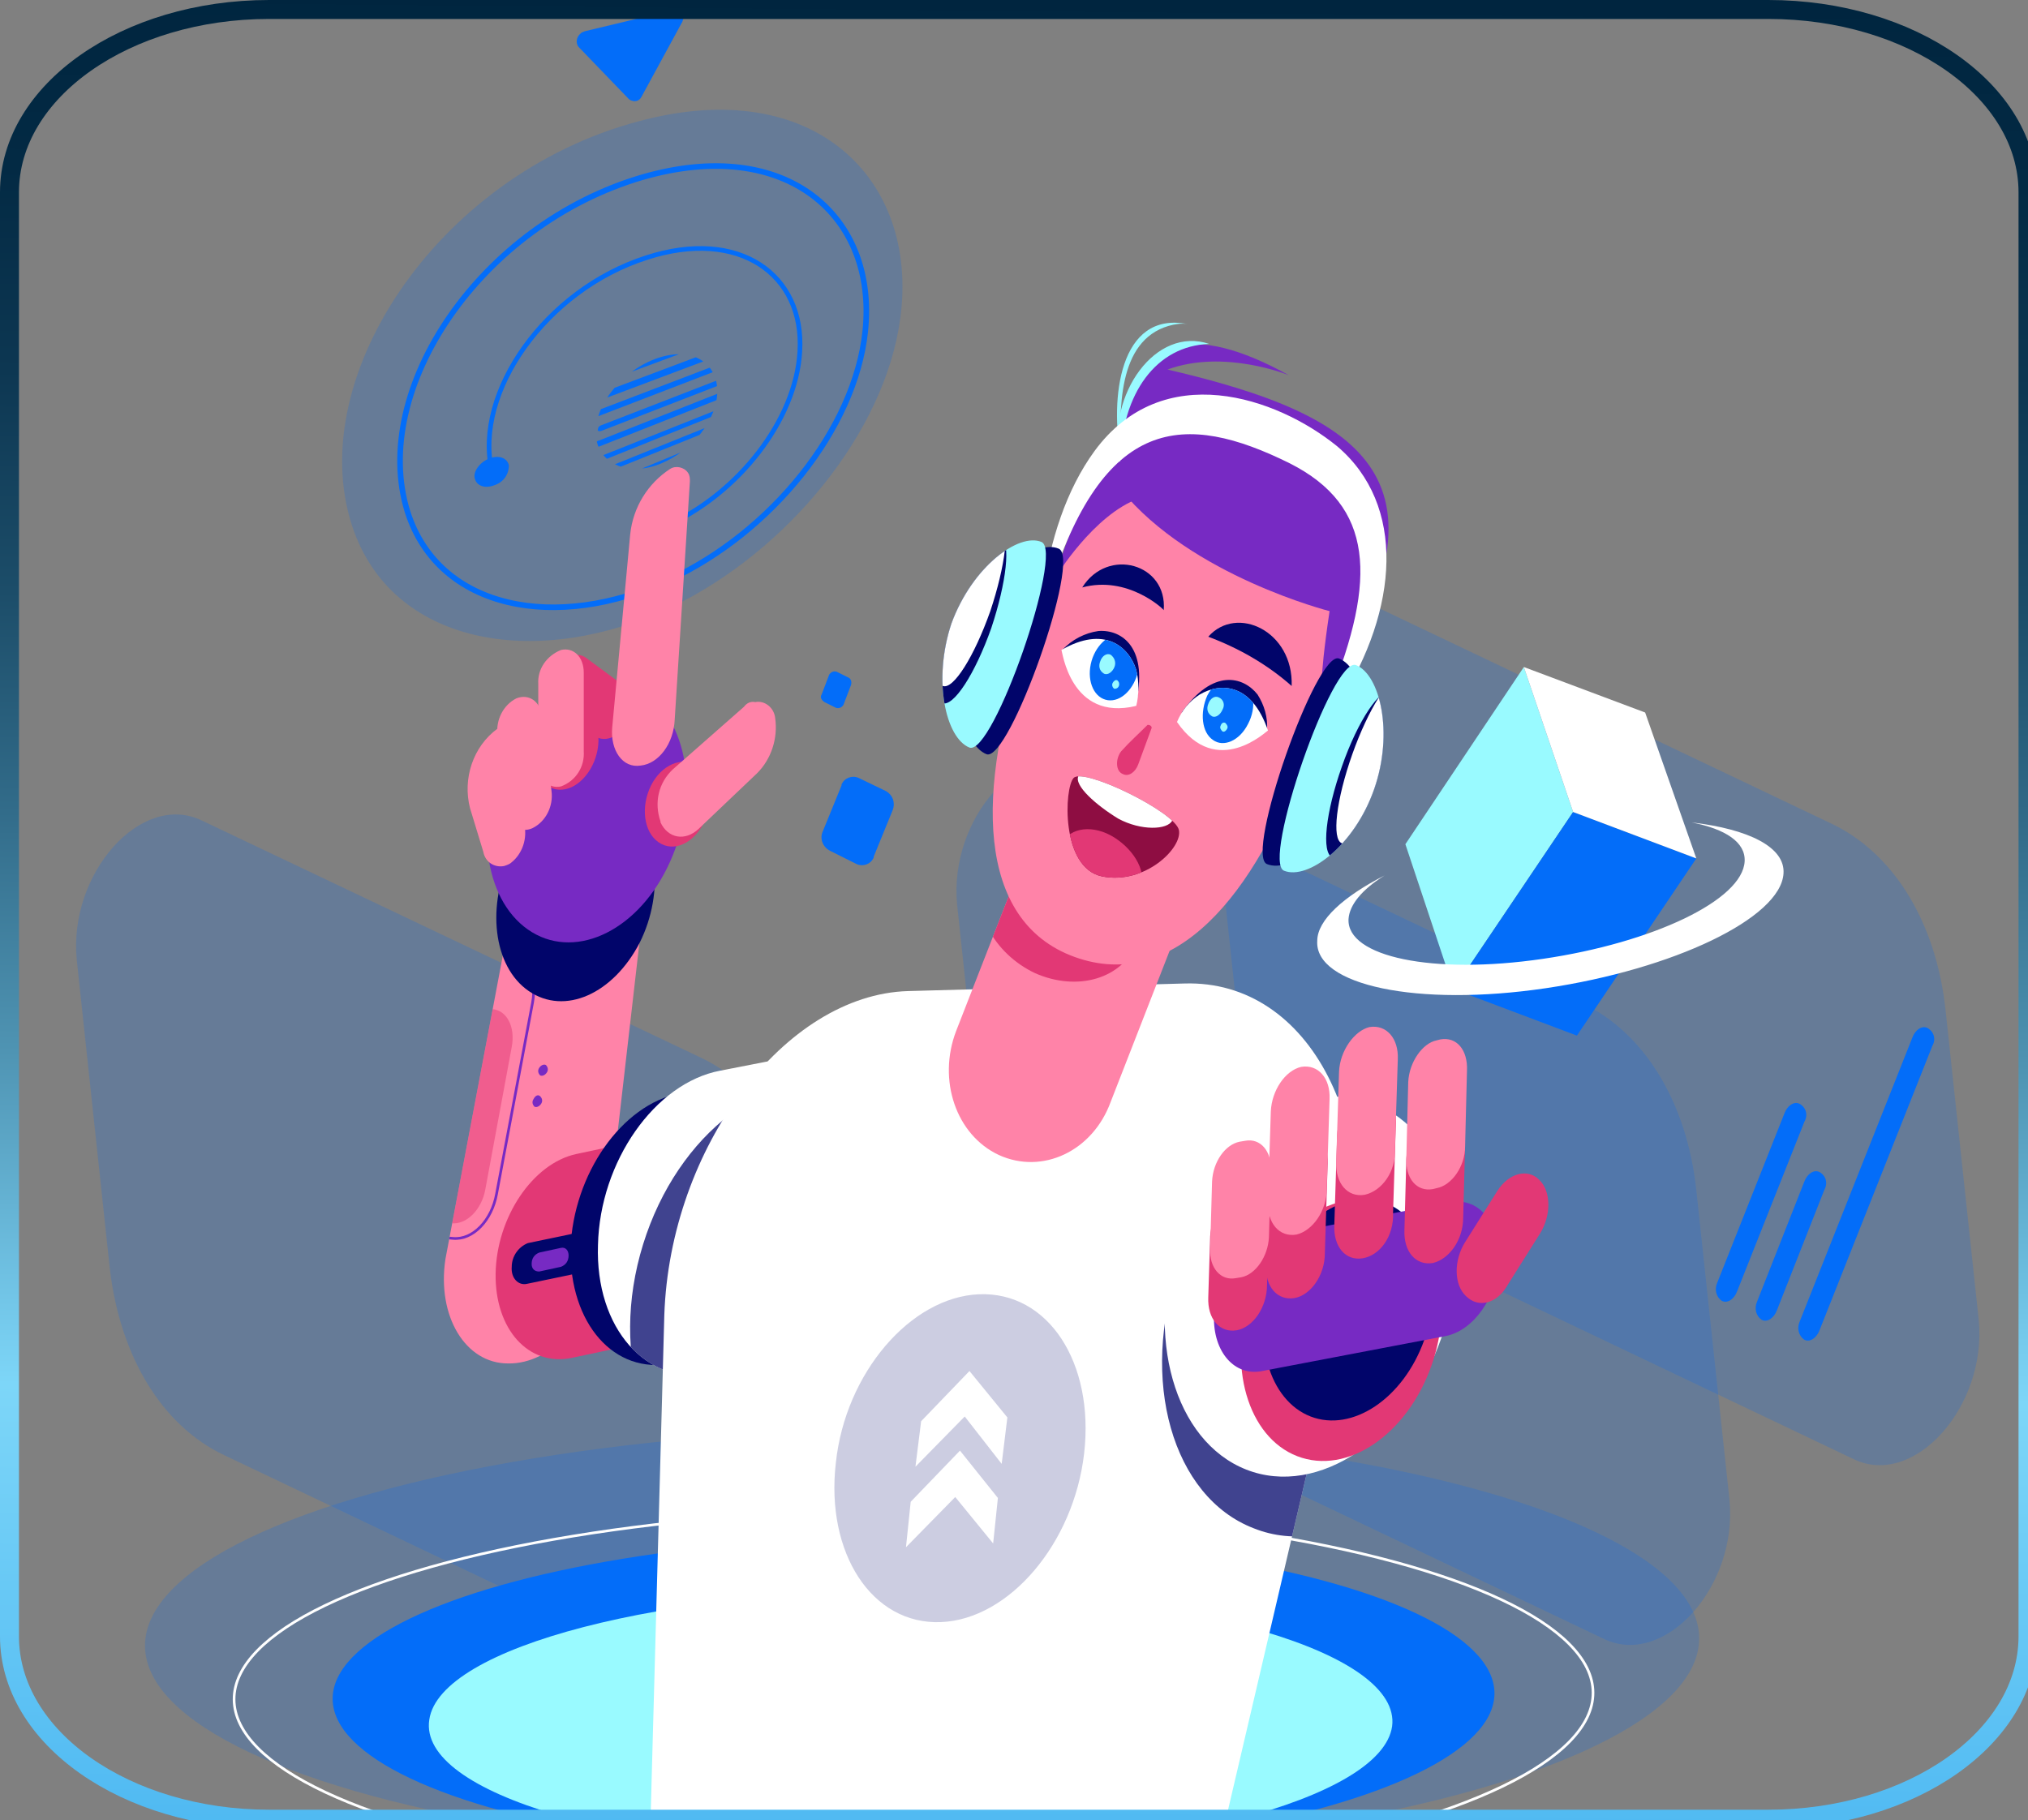 <?xml version="1.0" encoding="utf-8"?>
<!-- Generator: Adobe Illustrator 26.0.1, SVG Export Plug-In . SVG Version: 6.00 Build 0)  -->
<svg version="1.1" id="Layer_1" xmlns="http://www.w3.org/2000/svg" xmlns:xlink="http://www.w3.org/1999/xlink" x="0px" y="0px"
	 viewBox="0 0 214 192.1" style="enable-background:new 0 0 214 192.1;" xml:space="preserve">
<rect x="0" y="0" width="214" height="192.1" fill="#808080" stroke="none"/>
<style type="text/css">
	.st0{clip-path:url(#SVGID_00000152259970361852696260000015257866693700172475_);}
	.st1{opacity:0.2;fill:#036DF9;enable-background:new    ;}
	.st2{clip-path:url(#SVGID_00000044137546367510284110000003031639092256948395_);}
	.st3{fill:#036DF9;}
	.st4{fill:none;stroke:#036DF9;stroke-width:0.59;stroke-miterlimit:10;}
	.st5{fill:none;stroke:#036DF9;stroke-width:0.49;stroke-miterlimit:10;}
	.st6{fill:#FF83A8;}
	.st7{clip-path:url(#SVGID_00000127762593717586852500000013674242853716647867_);}
	.st8{fill:none;stroke:#772AC3;stroke-width:0.28;stroke-miterlimit:10;}
	.st9{opacity:0.5;fill:#E23875;enable-background:new    ;}
	.st10{fill:#772AC3;}
	.st11{fill:#01056A;}
	.st12{fill:#E23875;}
	.st13{fill:#FFFFFF;}
	.st14{clip-path:url(#SVGID_00000073712739111170806980000004636781253808039351_);}
	.st15{opacity:0.75;fill:#01056A;enable-background:new    ;}
	.st16{fill:#99FAFF;}
	.st17{fill:none;stroke:#FFFFFF;stroke-width:0.28;stroke-miterlimit:10;}
	.st18{clip-path:url(#SVGID_00000001642460135297921070000005203896470305177990_);}
	.st19{clip-path:url(#SVGID_00000005249518870477500020000016764207959155122330_);}
	.st20{fill:#8E0D42;}
	.st21{clip-path:url(#SVGID_00000042695169121942766450000007099512433097648017_);}
	.st22{clip-path:url(#SVGID_00000138538043405897212870000007335518875046714540_);}
	.st23{clip-path:url(#SVGID_00000014596331674027136330000009493621027866569360_);}
	.st24{opacity:0.2;fill:#01056A;enable-background:new    ;}
	.st25{clip-path:url(#SVGID_00000025418661911954492300000005519332422970962615_);}
	.st26{clip-path:url(#SVGID_00000164498612543152157120000001226185156842346626_);}
	.st27{fill:none;stroke:url(#SVGID_00000173857301930936043960000012850949039599126700_);stroke-width:2;stroke-miterlimit:10;}
</style>
<g id="Layer_2_00000167396578756835972340000010229181317058151573_">
	<g id="Layer_3">
		<g>
			<g>
				<defs>
					<path id="SVGID_1_" d="M28.4,1h158.2C201.7,1,214,9.6,214,20.3v152.4c0,10.7-12.3,19.3-27.4,19.3H28.4
						C13.3,192,1,183.4,1,172.7V20.3C1,9.6,13.3,1,28.4,1z"/>
				</defs>
				<clipPath id="SVGID_00000180328443781131081590000010438379661162113426_">
					<use xlink:href="#SVGID_1_"  style="overflow:visible;"/>
				</clipPath>
				<g style="clip-path:url(#SVGID_00000180328443781131081590000010438379661162113426_);">
					<path class="st1" d="M116.6,147.9l52.7,25.1c6.4,3,14.1-5.6,13.2-14.7l-3.5-32.7c-1-9.3-5.5-16.6-12-19.7l-52.8-25.1
						c-6.4-3.1-14.1,5.6-13.2,14.7l3.5,32.7C105.6,137.5,110.2,144.8,116.6,147.9z"/>
					<path class="st1" d="M23.7,153.6l52.7,25.1c6.4,3,14.1-5.6,13.2-14.7L86,131.3c-1-9.3-5.5-16.6-12.1-19.7l-52.6-25
						c-6.4-3.1-14.1,5.6-13.2,14.7l3.5,32.7C12.7,143.2,17.1,150.5,23.7,153.6z"/>
					<path class="st1" d="M142.9,128.9l52.7,25.1c6.4,3.1,14.1-5.6,13.2-14.7l-3.5-32.7c-1-9.3-5.5-16.6-12.1-19.7l-52.7-25.1
						c-6.4-3-14.1,5.6-13.2,14.7l3.5,32.7C131.9,118.5,136.4,125.8,142.9,128.9z"/>
					<path class="st1" d="M37.4,56.2c-5.8-15.7,8.5-37.7,30-43.4C85.9,7.8,97,18.9,95,33.6c-1.6,12-11.9,24.6-24.2,30.5
						C57,70.6,41.9,68.3,37.4,56.2z"/>
					<g>
						<g>
							<defs>
								<path id="SVGID_00000001626349972953674580000016444910873429523346_" d="M62.9,46.2c-0.4-3.1,2.5-6.9,6.2-8.3
									c3.7-1.4,6.5,0.2,6.6,3.3c0,3.1-2.6,6.3-5.9,7.7C66.5,50.3,63.3,49.1,62.9,46.2z"/>
							</defs>
							<clipPath id="SVGID_00000098182645898130204680000007168790061316671665_">
								<use xlink:href="#SVGID_00000001626349972953674580000016444910873429523346_"  style="overflow:visible;"/>
							</clipPath>
							<g style="clip-path:url(#SVGID_00000098182645898130204680000007168790061316671665_);">
								<path class="st3" d="M63.9,49.9l12.4-5c0.2-0.1,0.3-0.2,0.3-0.4l0,0c0-0.2-0.1-0.2-0.3-0.1l-12.4,5
									c-0.2,0.1-0.3,0.2-0.3,0.4l0,0C63.5,50,63.7,50,63.9,49.9z"/>
								<path class="st3" d="M64.1,51.4l12.2-5c0.2-0.1,0.3-0.2,0.3-0.4l0,0c0-0.1-0.1-0.2-0.3-0.1L64,51c-0.2,0.1-0.3,0.2-0.3,0.4
									l0,0C63.7,51.4,63.9,51.5,64.1,51.4z"/>
								<path class="st3" d="M76.2,42l-12.9,5.1c-0.2,0.1-0.4,0-0.4-0.2l0,0c0-0.2,0.1-0.4,0.3-0.4l12.9-5.1c0.2-0.1,0.3,0,0.3,0.2
									l0,0C76.6,41.8,76.4,42,76.2,42z"/>
								<path class="st3" d="M76.3,43.5l-12.7,5.1c-0.2,0.1-0.4,0-0.4-0.1l0,0c0-0.2,0.1-0.4,0.3-0.4L76.3,43c0.2-0.1,0.3,0,0.3,0.2
									l0,0C76.6,43.3,76.4,43.5,76.3,43.5z"/>
								<path class="st3" d="M63.2,43.9l13-5c0.2-0.1,0.3-0.2,0.3-0.4l0,0c0-0.2-0.2-0.3-0.3-0.2l-13.1,5c-0.2,0.1-0.3,0.2-0.3,0.5
									l0,0C62.8,43.9,63,43.9,63.2,43.9z"/>
								<path class="st3" d="M63.4,45.5l12.9-5c0.2-0.1,0.3-0.2,0.3-0.4l0,0c0-0.2-0.2-0.2-0.3-0.2l-12.9,5
									c-0.2,0.1-0.3,0.2-0.3,0.4l0,0C63,45.5,63.2,45.5,63.4,45.5z"/>
								<path class="st3" d="M76.2,35.7l-13.5,5c-0.2,0.1-0.4,0-0.4-0.2l0,0c0-0.2,0.1-0.4,0.3-0.5l13.5-5c0.2-0.1,0.3,0,0.3,0.2
									l0,0C76.5,35.5,76.4,35.6,76.2,35.7z"/>
								<path class="st3" d="M76.2,37.4l-13.3,5c-0.2,0.1-0.4,0-0.4-0.2l0,0c0-0.2,0.1-0.4,0.3-0.5l13.3-5c0.2-0.1,0.3,0,0.3,0.2
									l0,0C76.5,37.1,76.4,37.3,76.2,37.4z"/>
							</g>
						</g>
					</g>
					<path class="st4" d="M43,54c-4-12.9,7.7-30.3,24.8-35.3C83,14.3,92.6,22.8,91.3,35c-1.1,10.3-9.9,21.2-20.7,26.2
						C58.8,66.7,46.3,64.4,43,54z"/>
					<path class="st3" d="M61.7,3.3L71.3,1c0.7-0.2,1,0.6,0.7,1.3l-4.3,7.9c-0.2,0.4-0.6,0.6-1.1,0.4c-0.1,0-0.1-0.1-0.2-0.1L61.1,5
						c-0.4-0.4-0.3-1.1,0.2-1.5C61.4,3.4,61.5,3.4,61.7,3.3z"/>
					<path class="st5" d="M70.1,55.6c7.8-3.4,13.9-11.3,14.3-18.5C84.9,29,78,24,68.2,27.2c-10.6,3.4-18.2,14.2-16.3,22.5"/>
					<path class="st3" d="M71.5,55c-0.1,0.8-0.6,1.4-1.3,1.7c-0.8,0.3-1.4,0.1-1.5-0.5c0.1-0.8,0.6-1.4,1.4-1.7
						C70.8,54.2,71.4,54.4,71.5,55z"/>
					<path class="st3" d="M53.7,49.1c0,1-0.6,1.8-1.5,2.1c-1,0.4-1.9,0.1-2.1-0.7c-0.2-0.7,0.5-1.7,1.5-2.1
						C52.6,48,53.5,48.3,53.7,49.1z"/>
					<path class="st3" d="M190.4,141.4L190.4,141.4c0.6,0.3,1.3-0.2,1.6-1l11.9-30c0.4-0.7,0.2-1.5-0.5-1.9l0,0
						c-0.6-0.3-1.3,0.2-1.6,1l-11.9,30C189.6,140.2,189.8,141,190.4,141.4z"/>
					<path class="st3" d="M185.9,139.3L185.9,139.3c0.6,0.3,1.3-0.2,1.6-1l5-12.7c0.4-0.7,0.2-1.5-0.5-1.9l0,0
						c-0.6-0.3-1.3,0.2-1.6,1l-5,12.7C185.1,138.1,185.3,138.9,185.9,139.3z"/>
					<path class="st3" d="M181.7,137.3L181.7,137.3c0.6,0.3,1.3-0.2,1.6-1l7.1-17.9c0.4-0.7,0.2-1.5-0.5-1.9l0,0
						c-0.6-0.3-1.3,0.2-1.6,1l-7.1,17.9C180.9,136.1,181.1,136.9,181.7,137.3z"/>
					<path class="st3" d="M87.6,89.8l2.8,1.4c0.7,0.3,1.5,0,1.8-0.7c0,0,0,0,0-0.1l2-4.9c0.3-0.8,0-1.6-0.7-2l-2.9-1.4
						c-0.7-0.3-1.5,0-1.8,0.7v0.1l-2,4.9C86.5,88.5,86.8,89.4,87.6,89.8z"/>
					<path class="st3" d="M87,74.1l1.2,0.6c0.3,0.1,0.6,0,0.8-0.3l0,0l0.8-2.1c0.1-0.3,0-0.7-0.3-0.8l-1.2-0.6
						c-0.3-0.1-0.6,0-0.8,0.3l0,0l-0.8,2.1C86.5,73.6,86.7,73.9,87,74.1z"/>
					<path class="st6" d="M53.6,143.9L53.6,143.9c-4.5,0-7.5-5-6.6-11L55.3,89l13.3,0.7l-5,43.5C62.5,139.2,58.2,144,53.6,143.9z"/>
					<g>
						<g>
							<defs>
								<path id="SVGID_00000063634198606218029430000010343402284237288373_" d="M53.6,143.9L53.6,143.9c-4.5,0-7.5-5-6.6-11
									L55.3,89l13.3,0.7l-5,43.5C62.5,139.2,58.2,144,53.6,143.9z"/>
							</defs>
							<clipPath id="SVGID_00000134249488720073466170000017562919975856030347_">
								<use xlink:href="#SVGID_00000063634198606218029430000010343402284237288373_"  style="overflow:visible;"/>
							</clipPath>
							<g style="clip-path:url(#SVGID_00000134249488720073466170000017562919975856030347_);">
								<path class="st8" d="M47.8,130.7l-4.6-0.4c-2-0.2-3.2-2.6-2.7-5.3l3.8-20.2c0.5-2.8,2.7-4.8,4.6-4.7l4.6,0.4
									c2,0.2,3.2,2.6,2.7,5.3L52.4,126C51.9,128.8,49.9,130.9,47.8,130.7z"/>
								<path class="st9" d="M47.6,129.1l-3.4-0.3c-1.6-0.1-2.5-1.9-2.1-4l2.9-15.1c0.4-2.1,2-3.6,3.5-3.5l3.4,0.3
									c1.6,0.1,2.5,1.9,2.1,4l-2.8,15.1C50.8,127.7,49.2,129.3,47.6,129.1z"/>
								<path class="st10" d="M56.9,112.7c-0.2,0.3-0.1,0.6,0.1,0.8c0.2,0.1,0.5,0,0.7-0.3c0.2-0.3,0.1-0.6-0.1-0.8
									C57.4,112.3,57.1,112.4,56.9,112.7z"/>
								<path class="st10" d="M56.3,116c-0.2,0.3-0.1,0.6,0.1,0.8c0.2,0.1,0.5,0,0.7-0.3c0.2-0.3,0.1-0.6-0.1-0.8
									C56.8,115.5,56.5,115.6,56.3,116z"/>
							</g>
						</g>
					</g>
					<path class="st11" d="M54,90.1c-2.7,5.4-2,11.9,1.8,14.5s8.9,0.3,11.7-5.1c2.7-5.4,1.9-11.9-1.8-14.5
						C61.9,82.5,56.7,84.7,54,90.1z"/>
					<path class="st12" d="M78.3,126.9v3.8c-0.1,4.9-3.2,9.5-7.1,10.3l-10.8,2.3c-4.6,1-8.2-3-8.1-8.9l0,0
						c0.1-5.9,3.9-11.6,8.5-12.6l10.8-2.3C75.4,118.8,78.4,122.1,78.3,126.9z"/>
					<path class="st10" d="M53.4,79.7C50,86.6,51,94.8,55.7,98.1s11.3,0.4,14.7-6.5c3.4-6.9,2.5-15.1-2.3-18.4
						C63.4,69.9,56.9,72.8,53.4,79.7z"/>
					<path class="st12" d="M56.9,76.9c-1.1,2.2-0.8,4.9,0.8,6c1.6,1.1,3.7,0.1,4.8-2.1c1.1-2.2,0.8-4.9-0.8-6
						C60.2,73.7,58,74.7,56.9,76.9z"/>
					<path class="st12" d="M59.1,75l3.7,2.7c1,0.7,2.6,0.1,3.3-1.4l0,0c0.8-1.5,0.6-3.4-0.5-4.1l-3.8-2.8c-1-0.7-2.6-0.1-3.3,1.4
						l0,0C57.7,72.5,58,74.2,59.1,75z"/>
					<path class="st6" d="M61.6,79.3V71c0-1.7-1.1-2.7-2.4-2.4l0,0c-1.5,0.6-2.5,2-2.4,3.6v8.3c0,1.7,1.1,2.8,2.4,2.5l0,0
						C60.8,82.4,61.7,80.9,61.6,79.3z"/>
					<path class="st6" d="M58.2,83.5l-1-7.9c-0.2-1.6-1.4-2.4-2.7-1.9l0,0c-1.4,0.7-2.2,2.3-2,3.9l1,7.9c0.2,1.6,1.4,2.5,2.7,1.9
						l0,0C57.6,86.7,58.4,85.1,58.2,83.5z"/>
					<path class="st6" d="M55.3,86.9l-2.8-10l0,0c-2.6,1.9-3.7,5.3-2.9,8.4l1.4,4.6c0.2,1.1,1.2,1.7,2.2,1.5
						c0.3-0.1,0.6-0.2,0.8-0.4l0,0C55.1,90.1,55.7,88.5,55.3,86.9z"/>
					<path class="st6" d="M67.6,80.8c-1.9,0.3-3.2-1.6-3-4l1.9-20.4c0.3-2.9,1.9-5.4,4.2-6.9l0,0c0.6-0.4,1.5-0.2,1.9,0.4
						c0.2,0.3,0.2,0.6,0.2,0.9l-1.6,25.1C71.1,78.5,69.5,80.6,67.6,80.8z"/>
					<path class="st12" d="M68.7,82.9c-1.1,2.2-0.8,4.9,0.8,6c1.6,1.1,3.7,0.1,4.8-2.1c1.1-2.2,0.8-4.9-0.8-6
						C72,79.8,69.8,80.7,68.7,82.9z"/>
					<path class="st6" d="M78.5,74.6l-7.5,6.6c-1.5,1.4-2,3.5-1.3,5.5v0.1c0.8,1.7,2.6,2,4,0.7l6.2-5.9c1.5-1.5,2.2-3.7,1.9-5.8l0,0
						c-0.1-1.1-1.1-1.9-2.1-1.7C79.2,74,78.8,74.2,78.5,74.6z"/>
					<path class="st11" d="M70.9,143.9l15-2.9l0.8-28.5l-15,2.9c-6.1,1.2-11.2,8.5-11.5,16.4l0,0C60.1,139.7,64.8,145.1,70.9,143.9z
						"/>
					<path class="st13" d="M75.1,145l16.9-3.3l0.9-32L76,113c-6.9,1.3-12.7,9.6-12.9,18.4l0,0C62.8,140.2,68.2,146.3,75.1,145z"/>
					<g>
						<g>
							<defs>
								<path id="SVGID_00000128463998055071849920000005458985669732963735_" d="M75.1,145l16.9-3.3l0.9-32L76,113
									c-6.9,1.3-12.7,9.6-12.9,18.4l0,0C62.8,140.2,68.2,146.3,75.1,145z"/>
							</defs>
							<clipPath id="SVGID_00000016064019789188322480000007826279863334180232_">
								<use xlink:href="#SVGID_00000128463998055071849920000005458985669732963735_"  style="overflow:visible;"/>
							</clipPath>
							<g style="clip-path:url(#SVGID_00000016064019789188322480000007826279863334180232_);">
								
									<ellipse transform="matrix(0.296 -0.955 0.955 0.296 -71.462 175.238)" class="st15" cx="83.2" cy="136.1" rx="22.3" ry="16"/>
							</g>
						</g>
					</g>
					<path class="st11" d="M55.6,135.5l4.8-1c1-0.4,1.7-1.4,1.7-2.5l0,0c0-1.2-0.7-2-1.6-1.8l-4.8,1c-1,0.4-1.7,1.4-1.7,2.5l0,0
						C53.9,134.9,54.7,135.7,55.6,135.5z"/>
					<path class="st10" d="M56.9,134.2l2.3-0.5c0.5-0.2,0.8-0.6,0.8-1.2l0,0c0-0.5-0.3-0.9-0.8-0.8l-2.3,0.5
						c-0.5,0.2-0.8,0.6-0.8,1.2l0,0C56.1,133.9,56.4,134.2,56.9,134.2z"/>
					
						<ellipse transform="matrix(1 -5.061741e-03 5.061741e-03 1 -0.876 0.495)" class="st1" cx="97.3" cy="173.3" rx="82" ry="22.6"/>
					
						<ellipse transform="matrix(1 -5.061759e-03 5.061759e-03 1 -0.905 0.49)" class="st3" cx="96.4" cy="179" rx="61.3" ry="16.9"/>
					<path class="st16" d="M146.9,182.2c-1.1,7.7-24.7,13.9-52.8,13.7s-50-6.6-48.8-14.4c1.1-7.7,24.7-13.8,52.8-13.7
						C126.1,168,147.9,174.5,146.9,182.2z"/>
					
						<ellipse transform="matrix(1 -5.061648e-03 5.061648e-03 1 -0.905 0.49)" class="st17" cx="96.4" cy="179" rx="71.7" ry="19.7"/>
					<path class="st13" d="M95.8,104.6l29.2-0.8c13.3-0.4,21.3,15.4,17.2,33.3l-13.1,56c-20.5,3.5-41.7,3.9-60.5,0.7l1.5-55
						C70.7,121.1,82.8,105,95.8,104.6z"/>
					<g>
						<g>
							<defs>
								<path id="SVGID_00000150800273258483323220000015298221104713555101_" d="M95.8,104.6l29.2-0.8
									c13.3-0.4,21.3,15.4,17.2,33.3l-13.1,56c-20.5,3.5-41.7,3.9-60.5,0.7l1.5-55C70.7,121.1,82.8,105,95.8,104.6z"/>
							</defs>
							<clipPath id="SVGID_00000146457950741541857030000003447557341537652924_">
								<use xlink:href="#SVGID_00000150800273258483323220000015298221104713555101_"  style="overflow:visible;"/>
							</clipPath>
							<g style="clip-path:url(#SVGID_00000146457950741541857030000003447557341537652924_);">
								<path class="st15" d="M124.4,133.6c-4.2,12-0.7,24.4,7.9,27.7c8.5,3.4,18.8-3.6,23.1-15.6c4.2-12,0.7-24.4-7.9-27.7
									C138.9,114.6,128.6,121.6,124.4,133.6z"/>
							</g>
						</g>
					</g>
					<path class="st12" d="M103.7,69.1c-1.6,4.4-0.4,8.9,2.7,10.1s6.7-1.4,8.2-5.8c1.6-4.4,0.4-8.9-2.7-10.1
						C108.9,62,105.2,64.7,103.7,69.1z"/>
					<path class="st12" d="M130,79.4c-1.6,4.4-0.4,8.9,2.7,10.1c3,1.2,6.7-1.4,8.2-5.8s0.4-8.9-2.7-10.1
						C135.3,72.4,131.6,75,130,79.4z"/>
					<path class="st6" d="M117.2,116.3l7.8-20l-16.3-7.5l-7.8,20c-2,5.2,0,11,4.5,13.1l0,0C110,124,115.3,121.5,117.2,116.3z"/>
					<g>
						<g>
							<defs>
								<path id="SVGID_00000103235810167973626000000017531077393711205046_" d="M117.2,116.3l7.8-20l-16.3-7.5l-7.8,20
									c-2,5.2,0,11,4.5,13.1l0,0C110,124,115.3,121.5,117.2,116.3z"/>
							</defs>
							<clipPath id="SVGID_00000070800249707896422540000008577736130358297004_">
								<use xlink:href="#SVGID_00000103235810167973626000000017531077393711205046_"  style="overflow:visible;"/>
							</clipPath>
							<g style="clip-path:url(#SVGID_00000070800249707896422540000008577736130358297004_);">
								<path class="st12" d="M120,99.4c-1.5,3.9-6.3,5.3-10.8,3.3c-4.4-2.1-6.9-6.8-5.4-10.7s6.3-5.3,10.7-3.2
									C119,90.8,121.4,95.6,120,99.4z"/>
							</g>
						</g>
					</g>
					<path class="st6" d="M137.7,79.8c-5.2,14.7-13.8,25-24.3,21.2s-10.4-17.8-5.2-32.8c5-14.7,15.6-24.2,24.1-20.8
						C140.9,50.8,142.9,65.1,137.7,79.8z"/>
					<path class="st11" d="M136.3,72.4c0.2-5.8-5.8-8.6-8.8-5.2C130.7,68.4,133.7,70.1,136.3,72.4z"/>
					<path class="st11" d="M114.2,62c2.7-4.3,9-2.5,8.6,2.4C122.8,64.3,119,60.7,114.2,62z"/>
					<path class="st20" d="M124.4,87.6c-0.4-1.9-10-6.6-11.1-5.5c-1,1-1.4,9.5,3,10.4C120.8,93.4,124.8,89.5,124.4,87.6z"/>
					<g>
						<g>
							<defs>
								<path id="SVGID_00000040566401720328919910000004868976000360704661_" d="M124.4,87.6c-0.4-1.9-10-6.6-11.1-5.5
									c-1,1-1.4,9.5,3,10.4C120.8,93.4,124.8,89.5,124.4,87.6z"/>
							</defs>
							<clipPath id="SVGID_00000017476372117960558210000009043681134056075927_">
								<use xlink:href="#SVGID_00000040566401720328919910000004868976000360704661_"  style="overflow:visible;"/>
							</clipPath>
							<g style="clip-path:url(#SVGID_00000017476372117960558210000009043681134056075927_);">
								<path class="st12" d="M112.1,89c-0.8,1.7,0.5,4.1,2.7,5.5s4.8,1.1,5.5-0.6c0.8-1.7-0.5-4.1-2.7-5.5S112.9,87.3,112.1,89z"/>
								<path class="st13" d="M113.8,81.9c-0.5,1,1.9,3.1,4.2,4.5c2.4,1.3,5.2,1.2,5.7,0.2s-1.7-2.4-4-3.8
									C117.3,81.4,114.3,80.8,113.8,81.9z"/>
							</g>
						</g>
					</g>
					<path class="st12" d="M121.5,76.9l-1.4,3.8c-0.3,0.8-1,1.3-1.6,1l0,0c-0.8-0.3-0.8-1.6-0.2-2.4c0.9-1,1.9-1.9,2.8-2.8
						C121.4,76.5,121.6,76.7,121.5,76.9z"/>
					<path class="st11" d="M133.7,77.1c0.1-1.4-0.3-2.7-1-3.8c-1.5-1.9-4.7-2.8-8,1.9L133.7,77.1z"/>
					<path class="st13" d="M124.2,76.2c0.5-1.2,1.3-2.2,2.4-2.9c2.2-1.3,5.5-1.2,7.2,3.8C133.7,77.1,128.4,82.3,124.2,76.2z"/>
					<g>
						<g>
							<defs>
								<path id="SVGID_00000039847664377655266140000007294975147432675735_" d="M124.2,76.2c0.5-1.2,1.3-2.2,2.4-2.9
									c2.2-1.3,5.5-1.2,7.2,3.8C133.7,77.1,128.4,82.3,124.2,76.2z"/>
							</defs>
							<clipPath id="SVGID_00000109712261712047712250000014574522604969960358_">
								<use xlink:href="#SVGID_00000039847664377655266140000007294975147432675735_"  style="overflow:visible;"/>
							</clipPath>
							<g style="clip-path:url(#SVGID_00000109712261712047712250000014574522604969960358_);">
								<path class="st3" d="M131.7,76.4c-0.9,1.8-2.6,2.5-3.7,1.7c-1.2-0.8-1.4-2.9-0.6-4.7c0.9-1.7,2.6-2.5,3.7-1.7
									C132.4,72.6,132.6,74.7,131.7,76.4z"/>
							</g>
						</g>
					</g>
					<path class="st16" d="M127.5,74.3c-0.2,0.5-0.1,1,0.4,1.3c0.4,0.2,0.9-0.2,1.1-0.7c0.3-0.5,0.1-1.1-0.4-1.3l0,0
						C128.2,73.4,127.7,73.7,127.5,74.3z"/>
					<path class="st16" d="M128.8,76.6c-0.1,0.2,0,0.4,0.2,0.6c0.2,0.1,0.4-0.1,0.5-0.3c0.1-0.2,0-0.4-0.2-0.6
						C129.1,76.2,128.9,76.3,128.8,76.6z"/>
					<path class="st11" d="M112.1,68.6c1-1.1,2.4-1.8,3.8-2c2.5-0.2,5.4,1.8,3.9,7.9L112.1,68.6z"/>
					<path class="st13" d="M119.9,74.5c0.3-1.2,0.3-2.6,0-3.8c-0.8-2.5-3.4-4.7-7.9-2.1C112.1,68.6,112.9,76.2,119.9,74.5z"/>
					<g>
						<g>
							<defs>
								<path id="SVGID_00000139283064834580693850000008801468556551996841_" d="M119.9,74.5c0.3-1.2,0.3-2.6,0-3.8
									c-0.8-2.5-3.4-4.7-7.9-2.1C112.1,68.6,112.9,76.2,119.9,74.5z"/>
							</defs>
							<clipPath id="SVGID_00000114047818003056008960000002964989656825364919_">
								<use xlink:href="#SVGID_00000139283064834580693850000008801468556551996841_"  style="overflow:visible;"/>
							</clipPath>
							<g style="clip-path:url(#SVGID_00000114047818003056008960000002964989656825364919_);">
								<path class="st3" d="M115.1,70.1c-0.4,1.9,0.4,3.6,1.8,3.8c1.4,0.2,2.8-1.2,3.2-3.1c0.4-1.9-0.4-3.6-1.8-3.8
									C117,66.8,115.5,68.2,115.1,70.1z"/>
							</g>
						</g>
					</g>
					<path class="st16" d="M116.1,69.8c-0.2,0.5-0.1,1,0.4,1.3c0.4,0.2,0.9-0.2,1.1-0.7c0.2-0.5,0-1-0.4-1.3
						C116.8,68.9,116.3,69.2,116.1,69.8z"/>
					<path class="st16" d="M117.4,72.1c-0.1,0.2,0,0.5,0.2,0.6c0.3,0,0.5-0.2,0.5-0.5c0-0.2-0.1-0.3-0.2-0.4
						C117.7,71.7,117.5,71.9,117.4,72.1z"/>
					<path class="st10" d="M118.4,48.4c0,0-3.8,1-7,12.5c0,0,4-6.6,8.8-8.3L118.4,48.4z"/>
					<path class="st10" d="M136,39.6c0,0-6.8-2.8-12.8-0.6c21,4.9,31.1,11.7,16.3,34.7c0,0-0.4-1.2,0.8-9.2c0,0-14.6-3.7-22-12.8
						C118.4,51.6,114.7,27.8,136,39.6z"/>
					<path class="st13" d="M152.1,141.2c-3.7,10.6-13,16.9-20.6,13.9c-7.6-3-10.7-14.1-7.1-24.7c3.7-10.6,13-16.9,20.6-13.9
						C152.6,119.4,155.8,130.5,152.1,141.2z"/>
					
						<ellipse transform="matrix(0.296 -0.955 0.955 0.296 -34.323 233.996)" class="st12" cx="141.5" cy="140.3" rx="14.1" ry="10.2"/>
					<path class="st11" d="M150.3,141.4c-2.2,6.2-7.6,9.8-12,8.1c-4.4-1.7-6.3-8.2-4-14.4s7.6-9.8,12-8.1
						C150.7,128.8,152.5,135.2,150.3,141.4z"/>
					<path class="st10" d="M133.2,144.7l19.4-3.7c2.9-0.6,5.4-4.1,5.5-7.9v-0.4c0.1-3.8-2.2-6.4-5.1-5.8l-19.4,3.7
						c-2.9,0.6-5.4,4.1-5.5,7.9v0.4C128,142.7,130.3,145.3,133.2,144.7z"/>
					<path class="st12" d="M143.8,132.8L143.8,132.8c-1.8,0.3-3.1-1.2-3-3.5l0.3-9.5c0.1-2.2,1.6-4.3,3.2-4.7l0,0
						c1.8-0.3,3.1,1.2,3,3.4l-0.3,9.5C147.1,130.5,145.6,132.5,143.8,132.8z"/>
					<path class="st6" d="M144,126.1L144,126.1c-1.8,0.3-3.1-1.2-3-3.5l0.3-9.5c0.1-2.2,1.6-4.3,3.2-4.7l0,0c1.8-0.3,3.1,1.2,3,3.4
						l-0.3,9.5C147.3,123.7,145.8,125.7,144,126.1z"/>
					<path class="st12" d="M136.6,137L136.6,137c-1.8,0.3-3.1-1.2-3-3.4l0.3-9.5c0.1-2.2,1.6-4.3,3.2-4.7l0,0c1.8-0.3,3.1,1.2,3,3.4
						l-0.3,9.5C139.8,134.6,138.3,136.7,136.6,137z"/>
					<path class="st6" d="M136.8,130.3L136.8,130.3c-1.8,0.3-3.1-1.2-3-3.5l0.3-9.5c0.1-2.2,1.5-4.3,3.2-4.7l0,0
						c1.8-0.3,3.1,1.2,3,3.4l-0.3,9.5C140,127.8,138.5,129.9,136.8,130.3z"/>
					<path class="st12" d="M130.5,140.4L130.5,140.4c-1.8,0.3-3.1-1.2-3-3.5l0.2-6.4c0.1-2.2,1.6-4.3,3.2-4.7l0,0
						c1.8-0.3,3,1.2,3,3.4l-0.2,6.4C133.7,138,132.2,140.1,130.5,140.4z"/>
					<path class="st6" d="M131,134.8l-0.6,0.1c-1.6,0.3-2.8-1.1-2.7-3.1l0.2-7.1c0.1-2.1,1.4-3.9,2.9-4.2l0.6-0.1
						c1.6-0.3,2.8,1.1,2.7,3.1l-0.2,7.1C133.8,132.6,132.5,134.5,131,134.8z"/>
					<path class="st12" d="M154.7,136.8L154.7,136.8c-1.3-1.2-1.3-3.8-0.1-5.7l3.4-5.4c1.2-1.9,3.2-2.4,4.4-1.2l0,0
						c1.3,1.2,1.3,3.8,0.1,5.7l-3.4,5.4C158,137.6,156,138.1,154.7,136.8z"/>
					<path class="st12" d="M151.2,133.3L151.2,133.3c-1.8,0.3-3.1-1.2-3-3.5l0.2-7.5c0.1-2.2,1.5-4.3,3.2-4.7l0,0
						c1.8-0.3,3.1,1.2,3,3.4l-0.2,7.5C154.4,130.9,152.9,132.9,151.2,133.3z"/>
					<path class="st6" d="M151.6,125.4l-0.4,0.1c-1.7,0.3-2.9-1.1-2.8-3.3l0.2-8c0.1-2.1,1.5-4.1,3-4.4l0.4-0.1
						c1.7-0.3,2.9,1.1,2.8,3.3l-0.2,8C154.6,123.1,153.2,125.1,151.6,125.4z"/>
					<g>
						<polygon class="st16" points="160.8,70.4 148.3,89.1 153.4,104.4 166,85.7 						"/>
						<polygon class="st3" points="153.4,104.4 166.4,109.3 179,90.6 166,85.7 						"/>
						<polygon class="st13" points="166,85.7 179,90.6 173.6,75.2 160.8,70.4 						"/>
					</g>
					<path class="st24" d="M88.2,154.4c-1.1,9.5,3.8,17.1,11.1,16.8c7.2-0.3,14-8.3,15.1-17.8c1.1-9.6-3.8-17.1-11.1-16.8
						C96.1,136.9,89.2,144.9,88.2,154.4z"/>
					<polygon class="st13" points="96.6,154.8 101.8,149.5 105.7,154.5 106.3,149.6 102.3,144.7 97.2,150 					"/>
					<polygon class="st13" points="95.6,163.3 100.8,158 104.8,162.9 105.3,158.1 101.3,153.1 96.1,158.5 					"/>
					<path class="st13" d="M146.1,92.4c-2.4,1.5-3.7,3.1-3.8,4.6c-0.2,4,8.9,5.9,20.5,4.2c11.6-1.7,21.1-6.2,21.3-10.3
						c0.1-2-2-3.4-5.6-4.1c6,0.7,9.9,2.6,9.7,5.4c-0.3,4.7-11.6,10.1-25.1,12.1s-24.4-0.3-24.1-5C139,97.1,141.8,94.6,146.1,92.4z"
						/>
					<path class="st16" d="M118.3,48.3c-0.2-5-0.4-12.3,5-13.9c0.7-0.2,1.4-0.3,2-0.2C118.1,32.8,117.1,42.1,118.3,48.3z"/>
					<path class="st16" d="M127.6,36.3c-5.6-1.9-10.8,5.2-9.5,12.4h0.1C118.4,41.5,122,36.5,127.6,36.3L127.6,36.3L127.6,36.3z"/>
					<path class="st13" d="M110.6,62.6c5.8-18.8,14.4-19.2,25.5-13.7c8.9,4.5,9.2,12.2,4.2,24.6l1,0.7c6.3-9.9,7.1-20.9-0.2-27.1
						c-6.4-5.2-18.4-9.3-25.6,0.5c-3,4.1-4.7,9.5-5.4,14.7h0.3L110.6,62.6z"/>
					<path class="st11" d="M133.7,91.2c2.5,1,7.4-2.6,9.5-8.6c2.2-6,0.6-12.1-1.9-13.1C138.9,68.6,131.3,90.3,133.7,91.2z"/>
					<path class="st16" d="M135.5,91.9c2.5,1,7.4-2.6,9.5-8.6s0.6-12.1-1.9-13.1S133.1,91,135.5,91.9z"/>
					<g>
						<g>
							<defs>
								<path id="SVGID_00000013908919011894881000000012383397948757246881_" d="M135.5,91.9c2.5,1,7.4-2.6,9.5-8.6
									s0.6-12.1-1.9-13.1S133.1,91,135.5,91.9z"/>
							</defs>
							<clipPath id="SVGID_00000165937114658840002330000006467560421060039573_">
								<use xlink:href="#SVGID_00000013908919011894881000000012383397948757246881_"  style="overflow:visible;"/>
							</clipPath>
							<g style="clip-path:url(#SVGID_00000165937114658840002330000006467560421060039573_);">
								<path class="st11" d="M141.6,80.9c-1.7,4.8-2.2,9.1-1,9.6c1.2,0.5,3.5-3.1,5.2-7.9c1.7-4.8,2.2-9.1,1-9.6
									C145.7,72.5,143.3,76,141.6,80.9z"/>
								<path class="st13" d="M142.7,79.6c-1.7,4.8-2.2,9-1.1,9.4c1.1,0.4,3.3-3.1,5-7.9s2.2-9,1.1-9.4
									C146.7,71.2,144.4,74.8,142.7,79.6z"/>
							</g>
						</g>
					</g>
					<path class="st11" d="M104.1,79.6c-2.5-1-3.9-7.1-1.9-13.1c2.2-6,7.1-9.6,9.5-8.6C114.2,58.8,106.5,80.5,104.1,79.6z"/>
					<path class="st16" d="M102.3,78.9c-2.5-1-3.9-7.1-1.9-13.1c2.2-6,7.1-9.6,9.5-8.6S104.8,79.8,102.3,78.9z"/>
					<g>
						<g>
							<defs>
								<path id="SVGID_00000055695625248938625160000009216708522164335239_" d="M102.3,78.9c-2.5-1-3.9-7.1-1.9-13.1
									c2.2-6,7.1-9.6,9.5-8.6S104.8,79.8,102.3,78.9z"/>
							</defs>
							<clipPath id="SVGID_00000105388496917954998290000011577641855213608362_">
								<use xlink:href="#SVGID_00000055695625248938625160000009216708522164335239_"  style="overflow:visible;"/>
							</clipPath>
							<g style="clip-path:url(#SVGID_00000105388496917954998290000011577641855213608362_);">
								<path class="st11" d="M104.6,66.3c-1.7,4.8-4,8.4-5.2,7.9c-1.2-0.5-0.8-4.8,1-9.6s4-8.4,5.2-7.9
									C106.7,57.2,106.2,61.5,104.6,66.3z"/>
								<path class="st13" d="M104.5,64.5c-1.7,4.8-3.9,8.3-5,7.9c-1.1-0.4-0.6-4.7,1.1-9.4c1.7-4.8,3.9-8.3,5-7.9
									C106.6,55.5,106.1,59.7,104.5,64.5z"/>
							</g>
						</g>
					</g>
				</g>
			</g>
		</g>
		
			<linearGradient id="SVGID_00000108272711959618909190000009386494820883369364_" gradientUnits="userSpaceOnUse" x1="1344.737" y1="995.947" x2="1539.263" y2="994.053" gradientTransform="matrix(0 1 1 0 -887.5 -1345.5)">
			<stop  offset="0" style="stop-color:#00253F"/>
			<stop  offset="0.1" style="stop-color:#032A44"/>
			<stop  offset="0.21" style="stop-color:#0D3752"/>
			<stop  offset="0.33" style="stop-color:#1C4D69"/>
			<stop  offset="0.45" style="stop-color:#326C8A"/>
			<stop  offset="0.58" style="stop-color:#4F94B3"/>
			<stop  offset="0.71" style="stop-color:#71C4E6"/>
			<stop  offset="0.76" style="stop-color:#7DD6F8"/>
			<stop  offset="1" style="stop-color:#4FB9F2"/>
		</linearGradient>
		
			<path style="fill:none;stroke:url(#SVGID_00000108272711959618909190000009386494820883369364_);stroke-width:2;stroke-miterlimit:10;" d="
			M28.4,1h158.2C201.7,1,214,9.6,214,20.3v152.4c0,10.7-12.3,19.3-27.4,19.3H28.4C13.3,192,1,183.4,1,172.7V20.3
			C1,9.6,13.3,1,28.4,1z"/>
	</g>
</g>
</svg>
